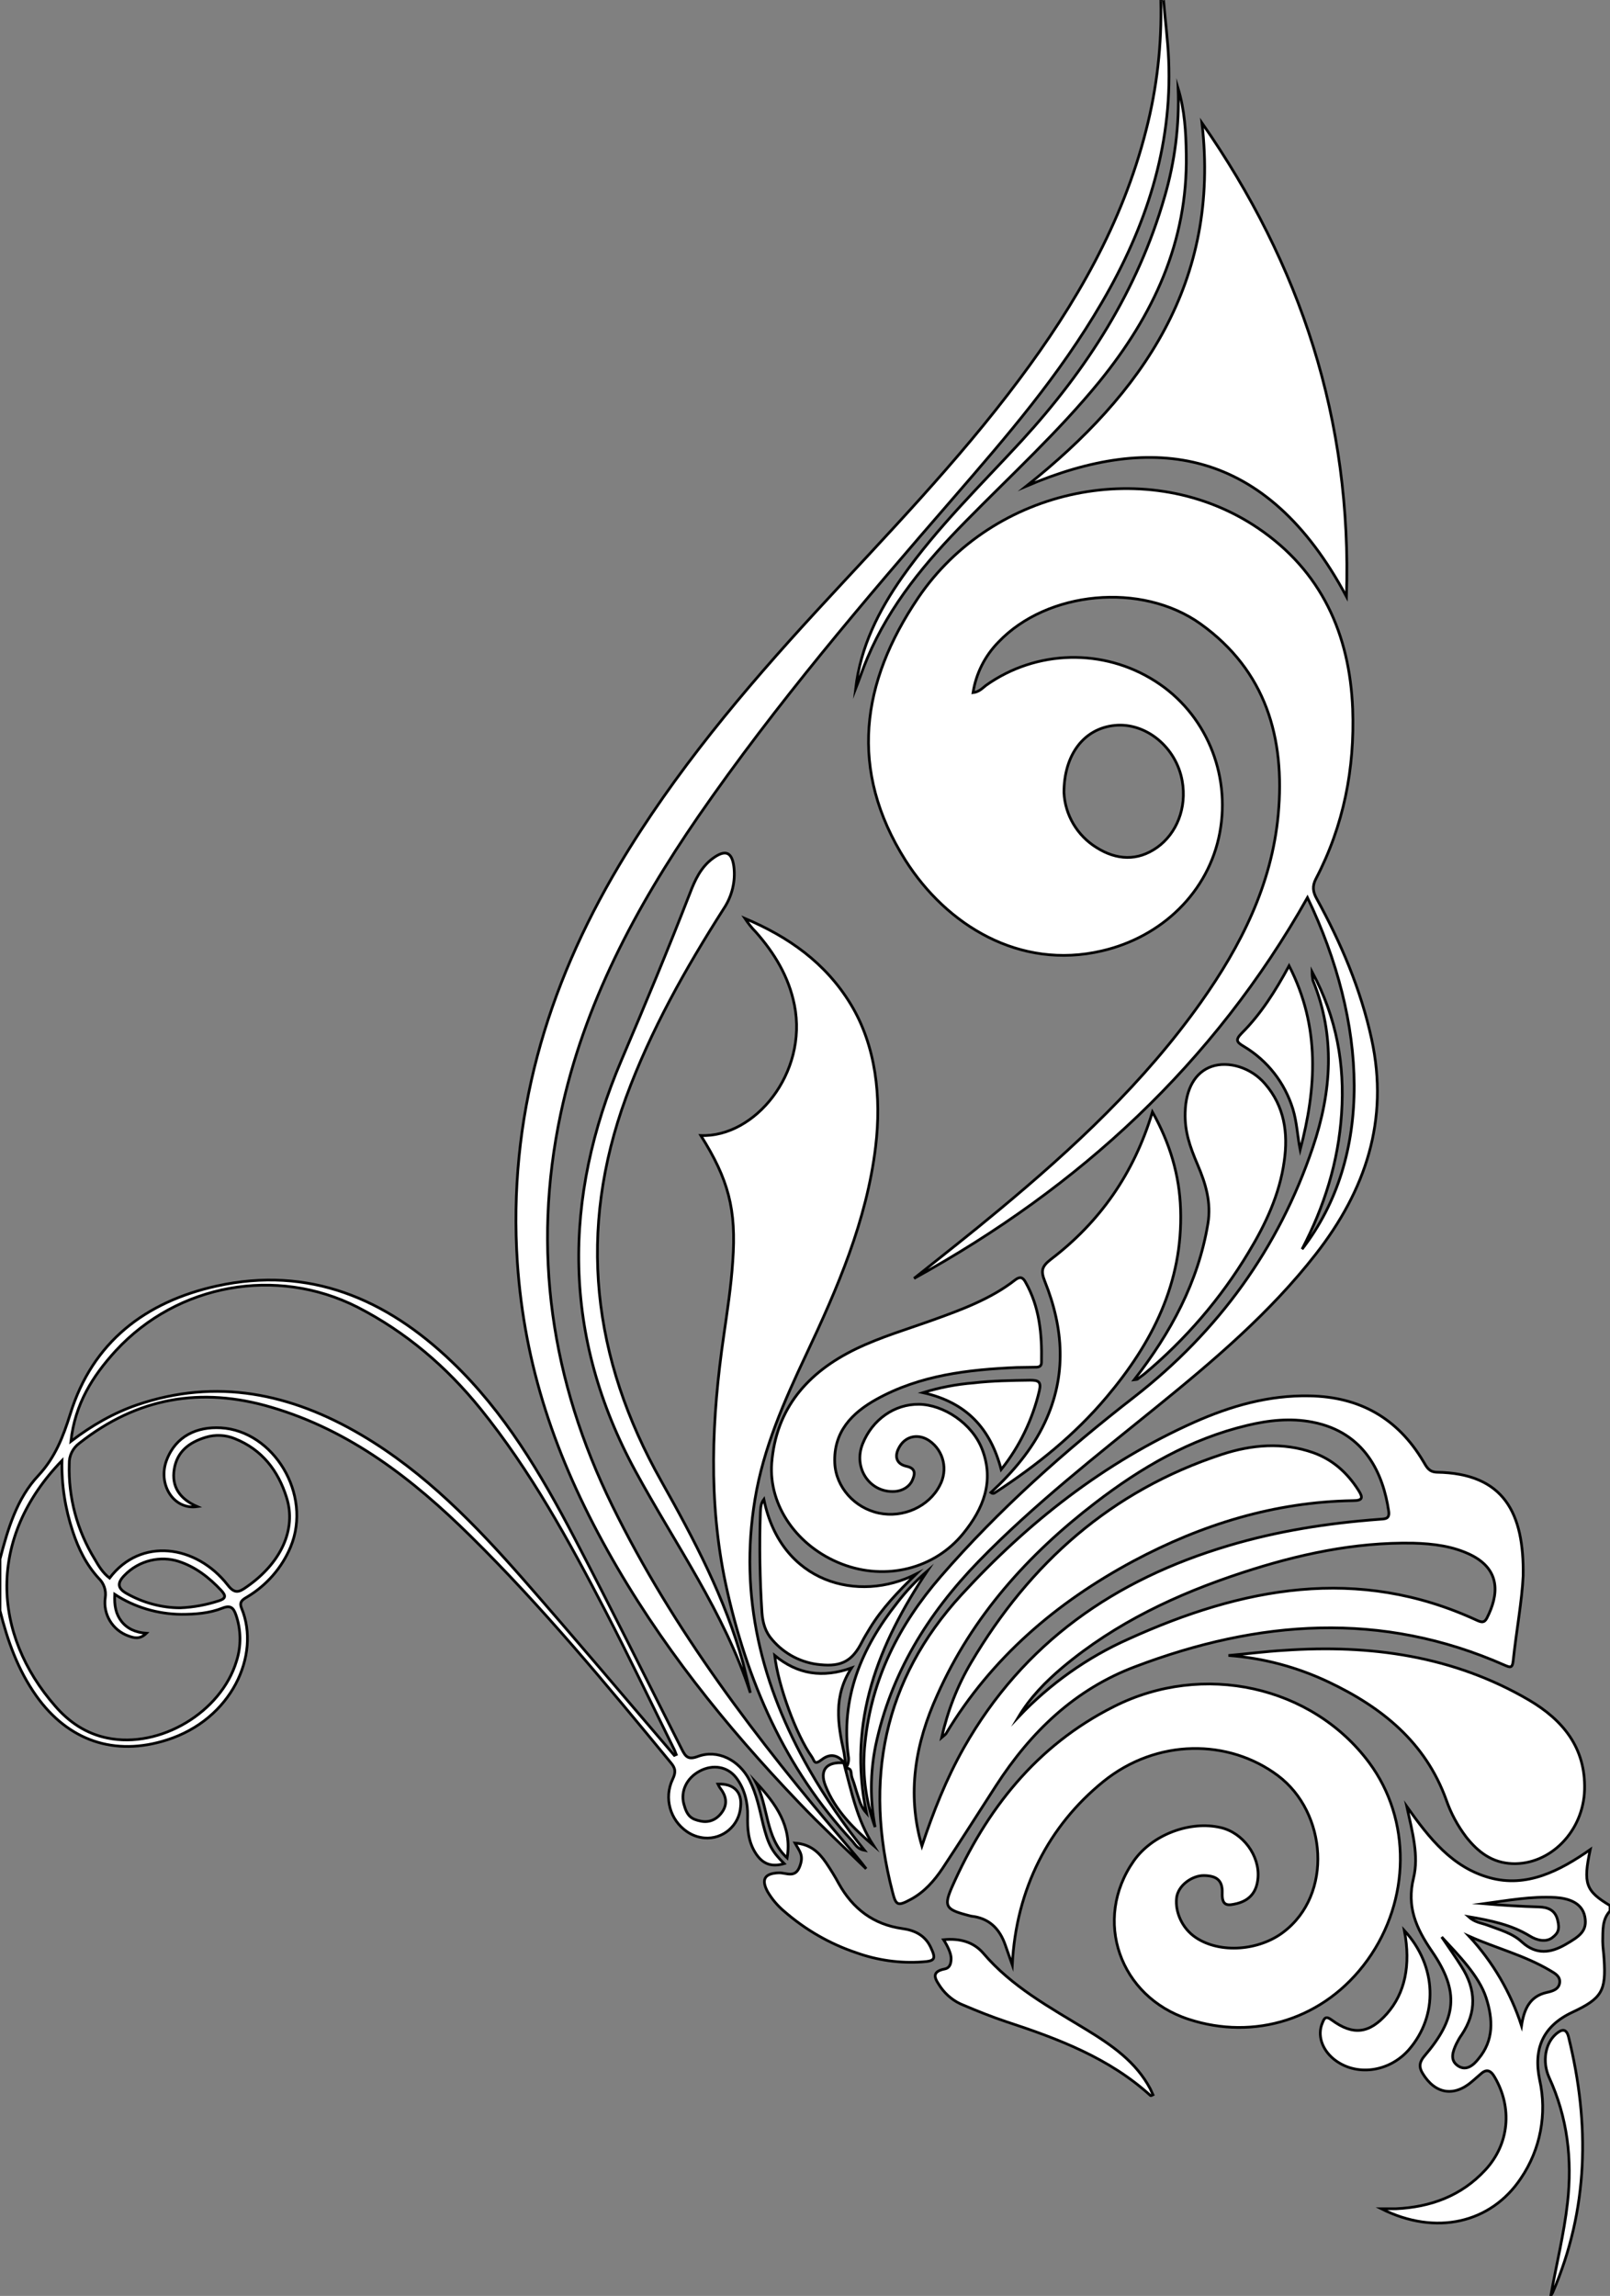 <?xml version="1.0" encoding="utf-8"?>
<!-- Generator: Adobe Illustrator 21.0.0, SVG Export Plug-In . SVG Version: 6.00 Build 0)  -->
<svg version="1.1" baseProfile="tiny" id="图层_1"
	 xmlns="http://www.w3.org/2000/svg" xmlns:xlink="http://www.w3.org/1999/xlink" x="0px" y="0px" viewBox="0 0 595 848.2"
	 xml:space="preserve">
<rect x="0" y="0" width="595" height="848.2" fill="#808080" stroke="none"/>
<title>Anime10_13_33</title>
<g>
	<path id="XF37FFFM2Gra3OT20_2_" fill="#FFFFFF" stroke="#000000" stroke-miterlimit="10" d="M430,0c0.6,7.4,1.6,14.9,1.9,22.3
		c1.3,32.3-8.5,61.7-24.6,89.3s-35.1,49.4-54.9,72.3c-33,38-65.7,76.3-94.3,117.7c-23.2,33.7-42.3,69.4-50.9,109.9
		c-10.7,50.5-3.5,98.7,19.1,144.8s53.6,86.6,86.7,125.4c2.4,2.9,4.9,5.7,7.1,8.7c-8.3-8.1-16.8-16-24.8-24.4
		c-27.2-28.4-51.6-58.8-70.8-93.2s-30.7-68.2-33.3-106.4c-3.5-53.1,10.7-101.5,37.6-146.7c20.5-34.4,46.1-64.8,73.1-94.1
		c25.6-27.8,52-54.9,74.7-85.3c20.9-27.9,38.2-57.8,46.9-92c4.1-15.8,5.9-32,5.5-48.3C429,0,430,0,430,0z"/>
	<path id="XF37FFFM2Gra3OT20_1_" fill="#FFFFFF" stroke="#000000" stroke-miterlimit="10" d="M595,706c-3,3.2-2.6,7.3-2.7,11.2
		c0,2.2,0.4,4.3,0.5,6.5c0.8,11.8-0.8,14.6-11.7,19.7s-14.5,13.5-12.1,25c2.8,12.5,0.3,25.7-6.9,36.3
		c-11.1,16.7-31.5,21.4-51.6,11.3h5.4c12.8-0.6,24.1-4.7,33-14.3s10.1-23,3.5-34.3c-1.6-2.8-3.2-3.1-5.4-1l-3,2.6
		c-6.7,5.8-13.7,4.6-18.3-3.1c-1.4-2.3-1.1-4.2,0.7-6.3c11.9-13.9,13.1-23.7,2.8-38.7c-5.9-8.6-9.4-16.5-6.8-27.1
		c2-8.2-0.4-16.8-2.5-26.4c8.5,12,16.9,22.5,30.6,26.3s25.9-2.5,37.2-10.4c-2.7,12.6-1.7,15.3,7.3,20.7L595,706L595,706z
		 M562.3,748.4c0.9-6,3-10.9,9.3-12.3c2.3-0.5,4.5-1.2,4.8-3.6s-1.8-3.5-3.5-4.5c-9.4-5.6-20.1-8.3-30-12.7
		C551.7,724.8,558.3,736.1,562.3,748.4z M542.7,708.1c2.3,2.1,4.7,2.3,6.9,3.1c4.5,1.7,9.4,3,12.9,6.3c5.3,4.8,10.6,4,16,0.9
		s8.2-5.1,7.2-10.3s-6.1-6.8-10.9-7.1c-8.9-0.5-17.6,1.1-26.4,2.3c6.8,0.6,13.6,1,20.4,1.2c3.3,0.1,5.9,1.2,6.8,4.7s0.3,5-2,6.7
		s-5.6,1-8.3-0.7C558.6,711.1,551,709.5,542.7,708.1L542.7,708.1z M532.8,715.6c2.4,3.6,5,7.2,7.3,10.9c5.4,8.4,5.7,16.8,0.1,25.2
		c-0.8,1.1-1.4,2.2-2,3.4c-1.3,2.8-2.5,6,0.6,8.1s5.8-0.3,7.6-2.6c5.7-6.8,5.4-14.6,2.8-22.6S539.2,722.5,532.8,715.6L532.8,715.6z"
		/>
	<path id="XF37FFFM2Gra3OT20" fill="#FFFFFF" stroke="#000000" stroke-miterlimit="10" d="M0,576c2.9-11.1,6.2-22.4,14.2-30.9
		c6.2-6.7,9.1-14.2,11.8-22.8c8.2-26.5,27.8-41.4,54.1-47.2c34.1-7.5,62.6,4.7,86.9,28c19.4,18.5,32.9,41.4,45.2,64.9
		c13.6,26,26.6,52.2,39.8,78.3c1.4,2.8,2.4,3.9,5.9,2.6c7.2-2.7,15.2,1.2,19.1,8.8c2.6,5.1,3.7,10.7,5,16.2c1.9,7.5,3.2,10,7.8,14.6
		c-4.8,1.4-8.1,0.1-10.7-4.1s-2.9-8.8-2.8-13.5s-1-9.9-4.2-14.1s-8.6-5.1-13.5-2.5s-7.1,7.5-5.9,12.1s2.8,5.7,6.3,6.4
		c3.5,0.7,6.3-0.9,8.1-3.7s1.2-5.7-0.8-8.3c-0.4-0.5-0.7-1.1-1-1.7c5.9-0.2,9,2.9,8.4,8.4c-0.5,6.9-6.5,12.1-13.4,11.5
		c-2.3-0.2-4.5-1-6.4-2.3c-6.3-4.3-8.6-12.5-5.3-19.4c1.2-2.5,1.1-4-0.7-6.1c-23.7-28.8-47.5-57.6-74.1-83.8
		c-21.2-20.9-44.3-38.9-73.5-47.5c-26-7.7-49.6-3.6-71,13.3c-2.4,1.8-3.8,4.6-3.7,7.6c-0.4,12.4,2.9,24.6,9.4,35.2
		c1.5,2.6,3,5.1,5.5,7c11.5-15.2,32-12.3,43.6,2.5c2.6,3.4,4.2,2.8,7,0.8c12.6-8.7,18.6-21.2,14.8-33.1c-3.1-9.9-9.1-17.7-19.1-21.7
		c-3.4-1.4-7.2-1.6-10.8-0.5c-5.9,1.8-10.5,5.1-11.6,11.7s2.1,11.1,8.5,13.9c-8.8,1.3-14.7-8.3-11.3-17.2c3.4-8.9,11.2-12.4,20-11.9
		c19.4,1.1,33.9,24.5,25.8,44c-3.2,7.7-8.9,14.2-16.1,18.5c-1.7,1-3,1.8-2,4.2c7.1,17.2-3.7,41-27.6,48.6
		c-19.4,6.2-36.5,0.3-48.3-16.3C6.6,616.9,2.8,606.2,0,595V576z M249.2,648.5l0.7-0.3c-0.3-0.7-0.5-1.5-0.9-2.2
		c-8.4-17-16.6-34.1-25.3-50.9c-13.5-26-27.6-51.7-46.1-74.6c-12.6-15.6-27.6-28.4-45.5-37.6c-30-15.2-66.5-8.6-89.3,16.1
		c-8.6,9.4-15.1,19.7-16.6,33.5c7.9-6,15.8-10.5,24.5-13.5c29.4-10,56.8-4.2,82.8,11.1c23.6,13.9,42.3,33.3,60.1,53.6
		S230.7,626.9,249.2,648.5z M22.9,539.6c-27.8,28.7-25.7,64.2-2.5,90.7c5.1,5.9,11.4,10.2,19.3,11.8c19.4,4,42-9.5,47.7-28.4
		c1.8-5.6,1.7-11.6-0.2-17.1c-0.9-2.6-2-3.7-5-2.5c-4.8,1.9-10,2.3-15.2,2.3c-8.7-0.1-17.3-2.6-24.6-7.4c-0.2,4.2,0.4,7.3,2.5,10
		s5.2,4.1,9.2,4.4c-2.5,2.4-4.6,1.7-6.6,1c-5.9-2.1-9.5-8-8.6-14.2c0.4-2.6-0.5-5.3-2.4-7.1c-4.6-5-7.5-10.9-9.6-17.3
		C24.1,557.4,22.7,548.5,22.9,539.6z M66.6,594c4.9-0.2,9.7-1.1,14.3-2.6c2.8-0.9,2.5-2,0.9-3.8c-4.5-4.8-9.6-8.8-15.9-10.8
		s-14.4-0.6-20,5.3c-2.6,2.7-2.5,4.7,0.9,6.6C52.8,592.1,59.7,594,66.6,594z"/>
	<path id="XE79CFFM2Gra2OT16" fill="#FFFFFF" stroke="#000000" stroke-miterlimit="10" d="M481.2,461.5c26.6-34.3,24.1-83.7,2-129.9
		c-34.6,61.3-84.2,107-145.4,140.7c10.5-8.4,21-16.6,31.3-25.2c27.6-22.9,53.8-47.3,74.7-76.8c14.8-20.9,26.2-43.4,28.6-69.4
		c2.6-28.3-4.6-53.1-28.7-70.4c-21.8-15.6-56.7-12.2-74.7,6.7c-5,5.1-8.3,11.6-9.4,18.7c2.3-0.3,3.5-1.7,4.8-2.7
		c18.6-13.2,43.4-13.8,62.6-1.5c18.4,11.7,27.9,33.9,23.8,55.9s-21.5,38.6-43.6,43.7c-30.4,7.1-57.4-9.5-72.6-33.5
		c-21-33.3-16.4-65.7,4.7-96.9c27.8-41.1,85.5-52.9,125.6-25.8c23.5,15.9,33.9,39.2,35,66.8c0.8,22-3.3,43.1-13.6,62.8
		c-1.4,2.7-1.1,4.8,0.3,7.3c9,16.4,16.3,33.5,20.3,51.9c6.5,29.9-2.2,55.8-20.6,79.4c-16.9,21.7-37.8,39.4-59,56.6
		c-21.2,17.2-45.4,36.1-65.7,57c-18.7,19.3-32.4,41.4-38,68c-2,9.9-2.1,20.1-0.2,30.1c-3.6-10-4.9-20.7-3.7-31.2
		c2.4-23.6,12.6-43.6,27.9-61.3c21.5-24.8,45.8-46.4,71.7-66.5c30.9-24.1,53.3-54.8,65.9-92.2c6.9-20.4,8.4-41.1,0-61.6
		c-0.2-1.1-0.3-2.1-0.3-3.2c9.2,17.2,12.1,34.4,10.9,52.4S489.4,445.7,481.2,461.5z M393.2,292.8c0.4,8.3,4.9,15.9,12,20.3
		c7.4,4.7,15.2,5.1,22.4,0s11.1-14.6,9.3-24.6c-2.2-12.5-13.5-21.7-25-20.5S393.2,279,393.2,292.8z"/>
	<path id="X00B7FFM2Gra8Co12" fill="#FFFFFF" stroke="#000000" stroke-miterlimit="10" d="M562.9,582.2c-0.4,9.1-2.5,20.2-3.7,31.5
		c-0.3,2.7-1.2,2.3-3.1,1.5c-45.6-20.2-91.1-16.7-136.5,0.5c-22.4,8.4-38.7,24.2-51.5,44c-6.6,10.2-13.1,20.5-19.8,30.6
		c-3.1,4.6-6.7,8.7-11.7,11.4s-5.5,2.2-6.8-2.9c-10.6-41-3.4-78.1,25.5-109.6c24.5-26.7,52.7-48.9,86.1-63.8
		c13.5-6,27.5-10,42.5-9.7c18.5,0.3,32.6,8.2,42.1,24.2c1.2,2,2,3.9,5,4C555.9,544.3,563.3,559.1,562.9,582.2z M340.7,682
		c4.2-12.6,9-24.8,15.5-36.3c22-38.8,55.8-62.2,97.9-74.7c18.1-5.4,36.7-8.3,55.5-9.7c2.1-0.2,4.1,0.1,3.6-3.1
		c-2-13.5-8.6-29-28.1-32.8c-8.2-1.6-16.3-0.7-24.2,1.2c-21,5-39.2,15.6-56.1,28.6c-24.9,19.1-45.5,42-58.4,71
		C338.3,644,335,662.6,340.7,682z M376.4,634.3c11.6-12.2,25.4-22,40.7-28.8c41.9-19,84.6-27.3,128.7-6.9c1.6,0.7,2.7,1.1,3.7-0.8
		c4.3-8.4,5.3-17.7-5.8-23.3c-6.7-3.3-14-4.2-21.4-4.4c-21.8-0.4-42.7,4.2-63.2,10.9c-24.1,7.9-46.7,18.5-66.3,34.9
		C386.4,621.3,380.7,627.1,376.4,634.3L376.4,634.3z"/>
	<path id="X3366FFM1Gra3Co14" fill="#FFFFFF" stroke="#000000" stroke-miterlimit="10" d="M374.1,725.9l-2.6-7.4
		c-2.1-6-6-9.9-12.6-10.6l-1.9-0.5c-7.5-2-8.2-3.3-5.2-10.2c12.7-28.7,31.2-52.3,59.8-66.7c33-16.7,73.3-7.7,94.4,20.7
		c15.6,21,15.3,50.8-0.6,72.9s-42,29.8-66.1,21.9c-25.6-8.3-35.5-36.8-20.3-58.5c6.8-9.7,20.8-15,32.2-12.3
		c8.1,1.9,14.4,10.3,13.7,18.6c-0.4,4.8-2.7,8.1-7.6,9.4c-3.3,0.8-5.8,1.3-5.6-3.8s-2.5-6.4-6.7-6.5s-9.7,3.5-10.2,8.4
		s1.9,11,7.1,14.5c9.1,6.1,23.5,4.8,32.4-2c18.4-13.9,16.1-44.2-2-57.8s-44.8-13.9-64.7,2.3S375.5,697.7,374.1,725.9z"/>
	<path id="XFF00FFM2Gra2Co7" fill="#FFFFFF" stroke="#000000" stroke-miterlimit="10" d="M259,419.5c19.9,0.8,39.6-23,34.6-48.2
		c-2.1-10.5-7.4-19.2-14.3-27c-1.5-1.5-2.8-3.2-4-5c16.1,6.8,29.8,16.4,39.1,31.7s11.4,34.2,9.2,52.6c-3.3,27.4-14.1,52.3-25.7,76.9
		c-8.1,17.2-15.8,34.5-18.9,53.5c-5.9,35.8,2.4,68.8,20.1,99.8c6,10.5,12.8,20.4,20.4,29.8c-2.6-0.5-3.4-2.1-4.4-3.3
		c-25.1-27-39.2-59.5-46.9-95.1c-6.5-30.6-5.2-61.2-0.7-91.9c1.3-9.1,2.7-18.1,3.3-27.3C272.2,446.8,269.2,435.7,259,419.5z"/>
	<path id="XFF00FFM2Gra8Co7" fill="#FFFFFF" stroke="#000000" stroke-miterlimit="10" d="M497.6,220.4
		c-29.7-55.5-71.7-60.7-118.3-40.8c43.1-34.3,71.7-75.6,64.9-134.2C480.6,97.7,499.7,155.1,497.6,220.4z"/>
	<path id="XCD00FFM1Gra5OT25_1_" fill="#FFFFFF" stroke="#000000" stroke-miterlimit="10" d="M375.7,505.2
		c-17.9,0.8-35.6,2.8-51.7,11.7c-9.2,5.1-16,12.1-15.5,23.6c0.4,8.9,7.3,16.6,16.3,18.5s18.5-2.4,22.5-10.2
		c3.1-5.7,1.5-12.8-3.8-16.5c-3.9-2.7-8.5-1.9-10.9,1.9c-2.4,3.8-1.3,6.7,2.4,7.5s3.1,3.1,2.1,5.3s-3.5,3.8-6.4,4
		c-9.2,0.6-15.5-8.6-11.9-17.6s11.8-14.7,20.8-14.6s19.7,7,23.4,16.7c4.5,11.8,0.4,21.9-7,31c-10.6,13.1-28.6,17.6-44.9,11.3
		s-27.1-21.4-25.9-37.3c1.6-20.2,13.3-33.5,31-42.1c9.3-4.5,19.3-7.4,29-10.9s21-7.6,29.9-14.6c1.8-1.4,2.9-1.1,3.9,0.8
		c5.2,9.2,6.1,19.2,5.9,29.5c0,2-1.4,1.9-2.8,1.9L375.7,505.2z"/>
	<path id="X0399FFM1Gra5OT10" fill="#FFFFFF" stroke="#000000" stroke-miterlimit="10" d="M454,611.6c6.9-0.6,13.7-1.5,20.6-1.9
		c31.8-2.2,62.5,2,90.5,18.4c12.4,7.3,20.9,17.5,20.5,33s-12.7,27.9-26.7,27.4c-7.5-0.3-12.7-4.3-17.1-9.9
		c-3.1-4.1-5.6-8.7-7.3-13.6c-7.7-21.4-23.9-34.3-43.5-43.6C479.4,615.9,466.8,612.5,454,611.6z"/>
	<path id="X9933FFM1Gra5Co12" fill="#FFFFFF" stroke="#000000" stroke-miterlimit="10" d="M425.9,410.8c6.5,11.6,10,23.4,10.4,36
		c0.9,27.1-10.5,49.4-27.4,69.4c-11.7,13.9-25.7,25.1-40.8,35c-0.5,0.3-1,0.9-1.9,0.2c8.1-7.5,15.2-15.8,19.9-25.8
		c8.2-17.4,7-34.9,0-52.3c-1.4-3.6-1.3-5.3,2.2-8C406.4,451.5,419,433.7,425.9,410.8z"/>
	<path id="XFF99FFM1Gra6Co8_1_" fill="#FFFFFF" stroke="#000000" stroke-miterlimit="10" d="M419.2,509.7
		c13.5-17.4,23.6-36,27.2-57.6c1.3-7.8-0.8-14.8-3.8-21.8s-4.8-12.4-4.6-19.3c0.2-8.7,3.7-14.9,9.8-17s14.5,0.3,19.7,6.4
		c7.2,8.3,8.6,18.2,7.1,28.6c-1.7,12.3-6.9,23.3-13.2,33.7c-10.2,17-23.3,32.2-38.5,44.9l-2.4,1.8
		C420.3,509.7,419.9,509.6,419.2,509.7z"/>
	<path id="XE79CFFM2Gra4OT16" fill="#FFFFFF" stroke="#000000" stroke-miterlimit="10" d="M277.3,625.4
		c-9.6-29.6-27.7-54.8-42.4-81.8c-27.2-49.9-27-100.8-5.2-152c8.7-20.4,17.2-40.8,25.2-61.4c1.9-5,4.1-9.9,8.7-13.2s6.9-2.1,7.6,3.1
		c0.7,5.5-0.7,11.1-3.8,15.7c-14.1,22.1-26.9,44.8-36,69.5c-18.1,49.4-12.6,96.5,13,141.9c12.1,21.5,23.6,43.3,30.2,67.2
		C275.5,618,276.4,621.7,277.3,625.4z"/>
	<path id="XE79CFFM2Gra8OT17" fill="#FFFFFF" stroke="#000000" stroke-miterlimit="10" d="M316.2,254.5c1.8-15.5,8.5-28.9,17.3-41.4
		c12.9-18.3,29-33.9,44.1-50.3c24.1-26.3,42.9-55.6,52.8-90.1c3.8-13,5.5-26.5,5-40c2.4,7.9,2.9,16.1,3,24.3
		c0.6,32.3-12.2,59.5-32.1,84c-15.1,18.5-32.7,34.6-49.4,51.6c-14.7,14.9-28,30.8-36.3,50.4C319,246.7,317.7,250.7,316.2,254.5z"/>
	<path id="X9933FFM1Gra8Co12_1_" fill="#FFFFFF" stroke="#000000" stroke-miterlimit="10" d="M282.3,553.9
		c6.3,31.1,35.1,38.4,56.3,27.6c-6.9,6.7-12.7,12.8-17.1,20c-1,1.7-2.1,3.4-3,5.2c-3.5,6.9-7.5,9.1-15.3,8.3
		c-6.9-0.6-13.3-3.9-17.8-9.2c-2.5-2.8-3.5-6.1-3.8-10c-0.8-12.3-1-24.6-0.6-36.9C281.1,557.2,281.1,555.5,282.3,553.9z"/>
	<path id="X66FF00M2Gra7Co13" fill="#FFFFFF" stroke="#000000" stroke-miterlimit="10" d="M293.8,680.9c5.8,0.4,8.9,3.5,11.5,7.3
		c1.7,2.5,3.3,5.1,4.7,7.7c5.2,9.3,12.8,15.1,23.5,16.6c4.4,0.6,8.3,2.4,10.4,6.8s1.7,5.2-3,5.5c-8.3,0.6-16.7-0.6-24.5-3.4
		c-9.8-3.3-18.8-8.5-26.6-15.3c-2.4-2-4.5-4.5-6.1-7.2c-2.5-4.6-1.1-6.8,4.1-7c2.7-0.1,6,2.1,7.7-2.2S295.5,684,293.8,680.9z"/>
	<path id="X3FD6FFM2Gra7OT21" fill="#FFFFFF" stroke="#000000" stroke-miterlimit="10" d="M348.7,716.6c6.1-0.6,11.1,0.9,14.6,4.9
		c10.6,12.5,24.7,20.1,38.3,28.4c9.3,5.7,18.2,11.8,23.5,21.8l1,2.2c-0.4,0.2-0.8,0.4-0.9,0.3c-15.3-13.9-34.1-21-53.3-27.3
		c-5.4-1.8-10.6-3.9-15.8-6.1c-3.4-1.3-6.4-3.7-8.5-6.7c-1.7-2.6-4.1-5.6,1.6-6.7c1.9-0.4,2.3-2.1,2.3-3.9S350.2,718.9,348.7,716.6z
		"/>
	<path id="XFF99FFM1Gra6Co8" fill="#FFFFFF" stroke="#000000" stroke-miterlimit="10" d="M476.4,356.8c11.6,22.6,10.1,45.2,4.1,68
		c-1-5-1.2-10.2-2.7-15.1c-3-9.7-9.4-17.9-18.1-23.1c-2.5-1.5-3.4-2.3-0.8-4.9C466,374.6,471.3,366.2,476.4,356.8z"/>
	<path id="XE79CFFM2Gra7OT17_1_" fill="#FFFFFF" stroke="#000000" stroke-miterlimit="10" d="M519,713.2c12.1,13.2,12.6,31.4,1.7,44
		c-7.4,8.5-19.8,10-27.8,3.5c-4.4-3.6-6.1-8.9-4.2-13.3c0.7-1.8,1.2-2.8,3.5-1.1c7.9,5.8,13.9,5,20.4-2.4
		C519.1,736.5,521.5,726.2,519,713.2z"/>
	<path id="XCD00FFM1Gra5OT25" fill="#FFFFFF" stroke="#000000" stroke-miterlimit="10" d="M370,542.9c-4-15.2-12.8-24.8-28.9-28.4
		c6.1-1.9,12.4-3.1,18.7-3.6c6.9-0.8,13.9-0.9,20.9-1c3,0,4.2,0.5,3.4,3.9C381.6,524.4,376.8,534.4,370,542.9z"/>
	<path id="X8D05DDM2Gra5Co8_2_" fill="#FFFFFF" stroke="#000000" stroke-miterlimit="10" d="M312,651.3c-2.3-3-5.2-3.6-8.2-1.3
		s-2.7,0.6-3.8-1c-5.7-8-12.4-26.1-13.7-37.4c8.5,7,17.7,8.4,28.4,4.6c-6.8,10.4-5.1,20.8-2.8,31.2c0.3,1.9,0.6,3.9,0.7,5.8l0,0
		l-0.7-2.1L312,651.3z"/>
	<path id="XE79CFFM2Gra7OT17" fill="#FFFFFF" stroke="#000000" stroke-miterlimit="10" d="M573.1,848.2c2.1-11.7,4.9-22.9,6.2-34.4
		c1.8-16.1,0-31.5-6.8-46.3c-2.6-5.8-1.5-12.6,2.6-16.1c2.1-1.8,3.8-2.1,4.6,1.2c7.9,32.1,7.4,63.6-5.9,94.4L573.1,848.2z"/>
	<path id="X9933FFM1Gra8Co12" fill="#FFFFFF" stroke="#000000" stroke-miterlimit="10" d="M312.6,653.2c0.8-1.1,1.1-2.5,1-3.8
		c-3.1-22,4.7-40.5,18-57.3c3.3-4.3,7-8.2,11.1-11.7c-17.9,26.8-29.6,55.3-22.5,89.4c-2.1-2.4-2.5-4.5-3.2-6.5s-1.2-4.2-2-6.2
		S315.2,653.3,312.6,653.2L312.6,653.2z"/>
	<path id="X8D05DDM2Gra5Co8_1_" fill="#FFFFFF" stroke="#000000" stroke-miterlimit="10" d="M312,651.3l-0.2-0.2
		c2.8,10.5,4.9,21.3,11,30.7c-7.4-6.3-14.1-13-17.7-22C302.7,653.9,305.5,650.7,312,651.3z"/>
	<path id="X8D05DDM2Gra5Co8" fill="#FFFFFF" stroke="#000000" stroke-miterlimit="10" d="M279.3,658.4c7.4,7.9,13.5,16.3,11.6,28
		C282.7,678.9,284.1,667.4,279.3,658.4z"/>
	<path id="XFF00FFM2Gra4Co7" fill="#FFFFFF" stroke="#000000" stroke-miterlimit="10" d="M348,641.9c2.2-9.7,5.8-19.1,10.9-27.7
		c21.7-36.7,51.8-63.5,92.7-76.9c11-3.6,22.5-4.6,33.8-0.6c7.2,2.6,12.5,7.4,16.6,13.8c1.8,2.8,1.7,3.9-2.1,3.9
		c-28.9,0.5-55.7,8.8-81,22.3c-28.5,15.3-52.4,35.7-69.3,63.8C349.3,640.9,348.8,641.2,348,641.9z"/>
</g>
</svg>

